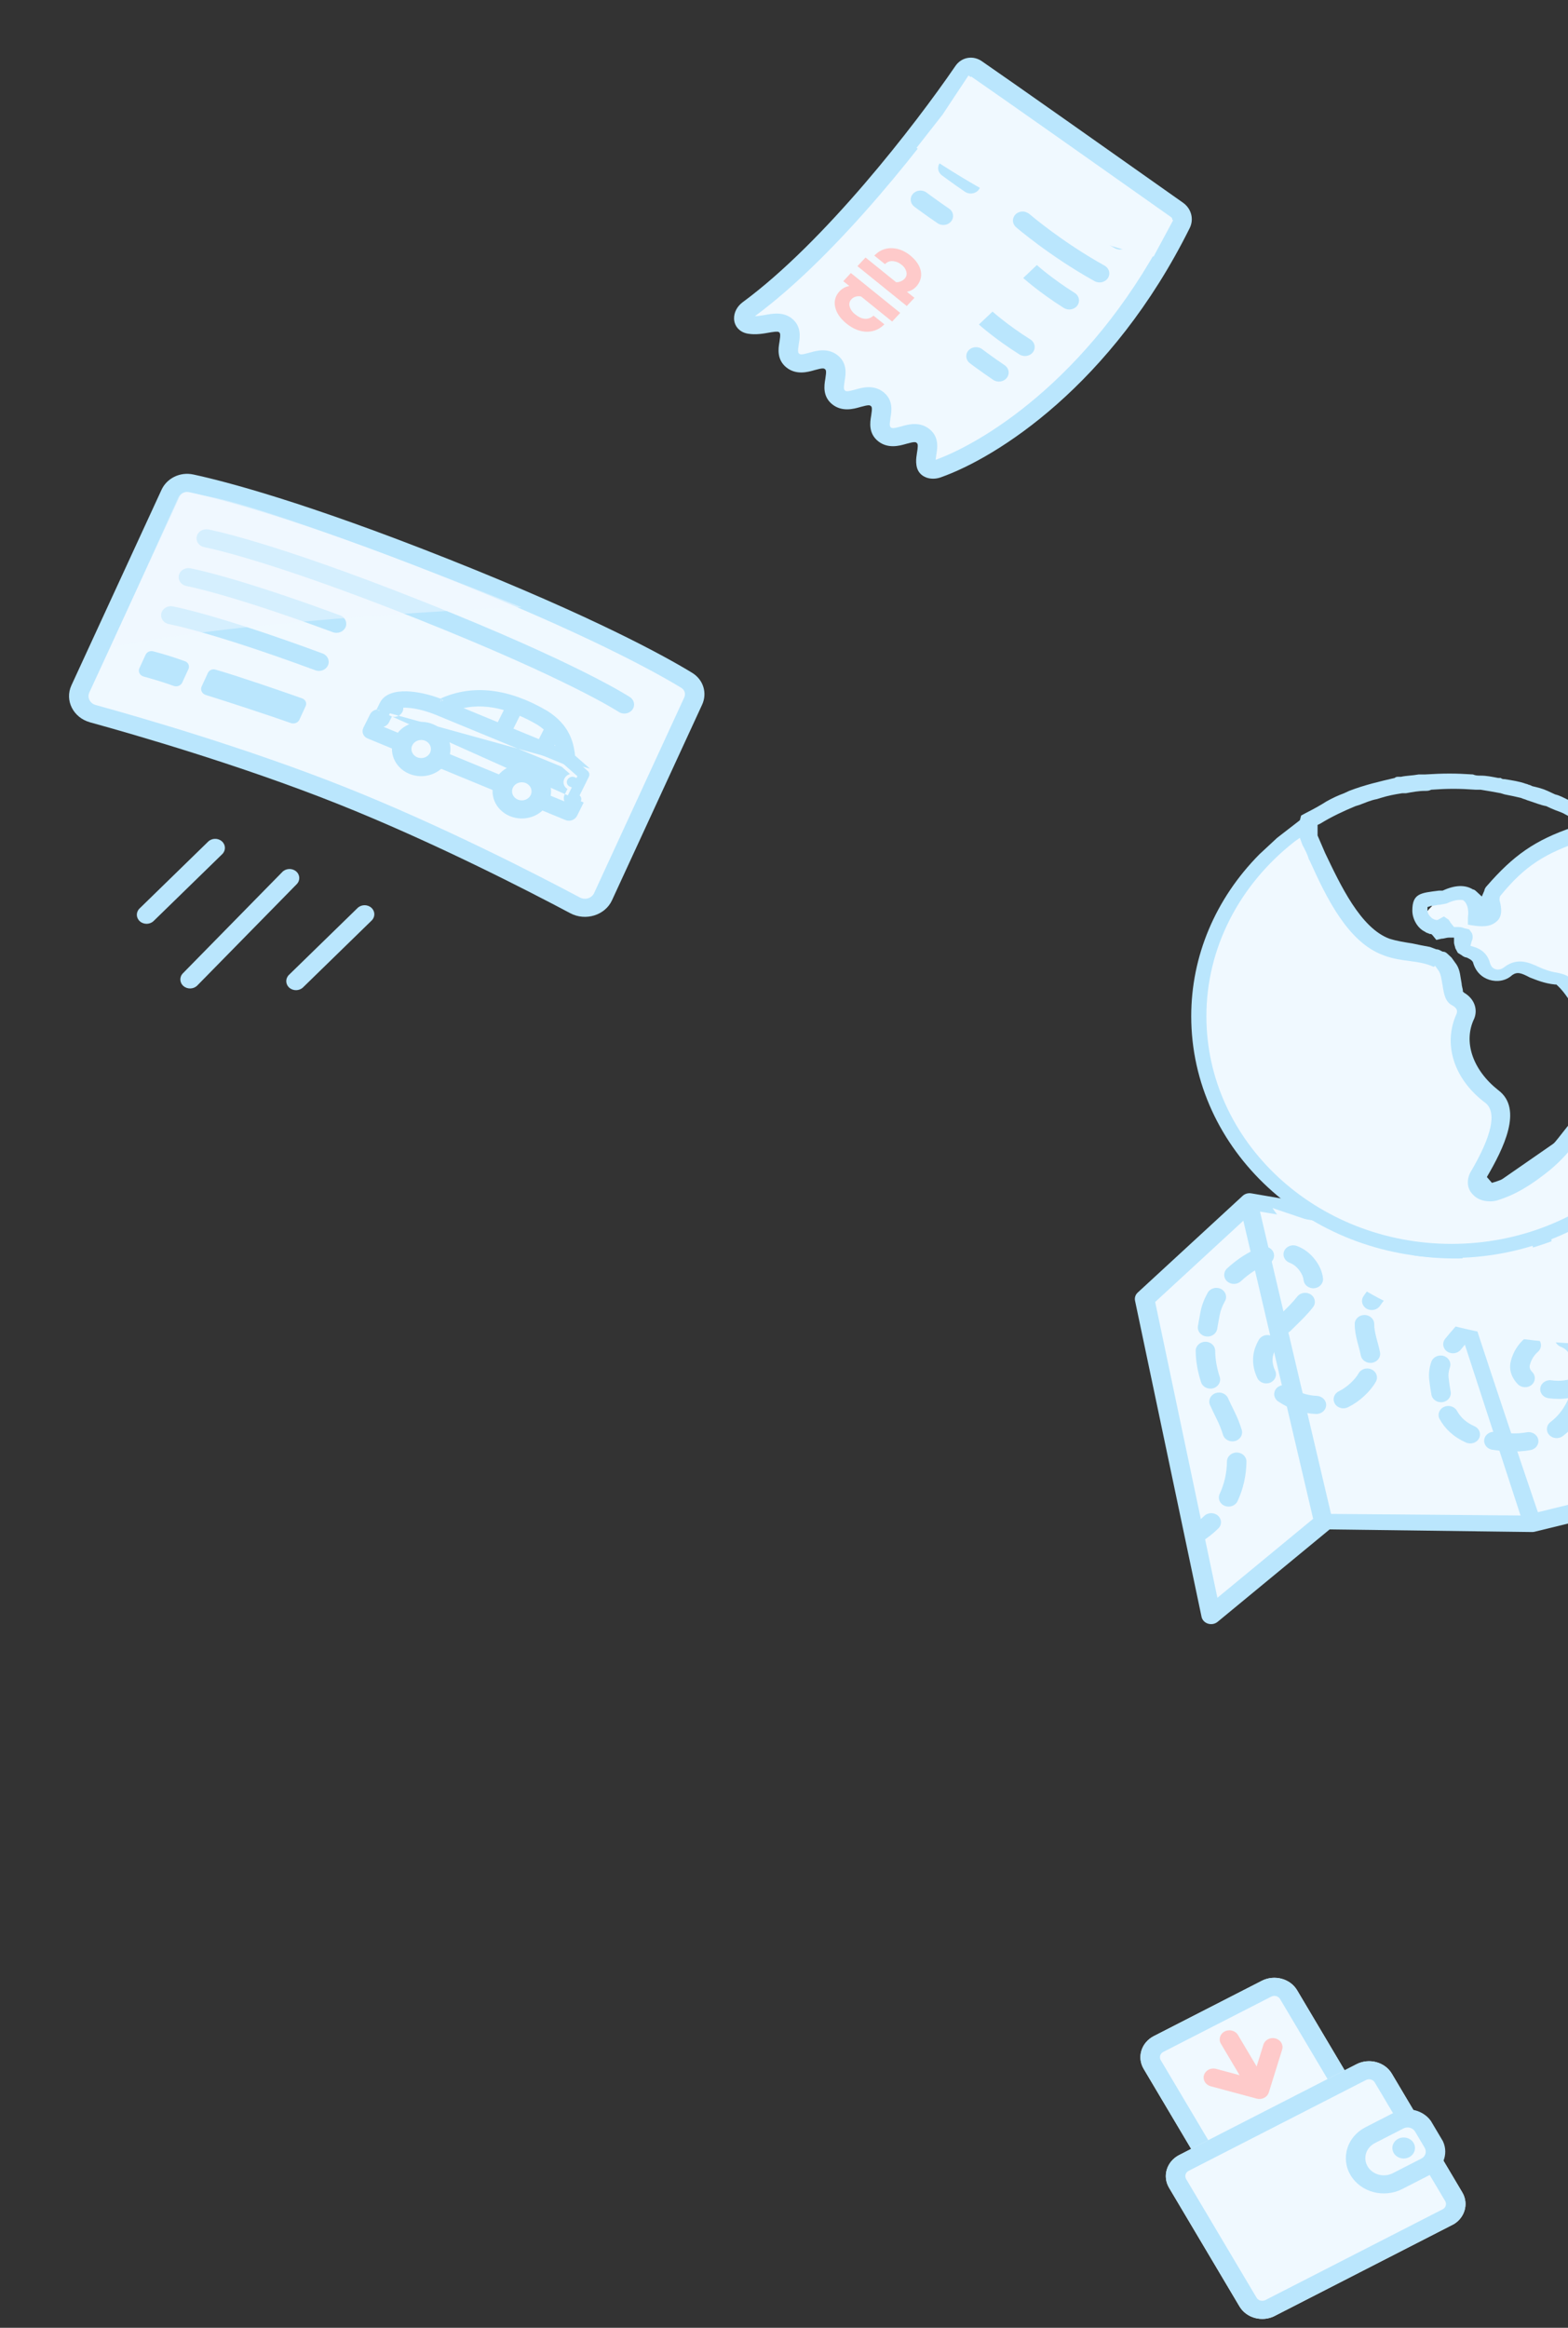 <svg width="318" height="472" viewBox="0 0 318 472" fill="none" xmlns="http://www.w3.org/2000/svg">
<rect x="0" y="0" width="318" height="472" fill="#333333" stroke="none"/>
<g clip-path="url(#clip0_21_6189)">
<path d="M159.306 65.98C157.548 64.567 154.874 66.326 152.056 65.858C150.433 65.589 150.53 63.677 151.831 62.719C168.74 50.27 187.146 26.448 195.431 14.353C196.034 13.472 197.03 13.27 197.924 13.885C203.835 17.945 225.794 33.436 238.714 42.569C239.677 43.249 239.998 44.466 239.487 45.496C223.885 76.897 200.98 91.268 190.062 95.09C189.205 95.39 188.153 95.224 187.899 94.412C187.305 92.506 189.109 89.938 187.201 88.404C184.872 86.532 181.703 89.926 179.383 88.062C177.054 86.189 180.223 82.794 177.903 80.93C175.573 79.057 172.404 82.452 170.085 80.587C167.755 78.714 170.924 75.32 168.604 73.455C166.275 71.582 163.106 74.977 160.786 73.112C158.457 71.24 161.626 67.845 159.306 65.98Z" fill="#F0F9FF"/>
<path fill-rule="evenodd" clip-rule="evenodd" d="M239.92 41.101C241.613 42.298 242.179 44.436 241.278 46.248C225.469 78.065 202.18 92.8 190.739 96.805C189.979 97.071 189.066 97.161 188.198 96.933C187.275 96.691 186.35 96.055 186.001 94.939C185.75 94.134 185.776 93.345 185.841 92.725C185.874 92.408 185.923 92.098 185.966 91.826C185.972 91.785 185.979 91.745 185.985 91.706C186.023 91.472 186.055 91.269 186.081 91.068C186.208 90.085 186.057 89.923 185.9 89.796C185.671 89.613 185.442 89.54 183.835 89.986C183.776 90.003 183.714 90.02 183.649 90.039C182.444 90.381 180.072 91.053 178.081 89.454C176.085 87.849 176.464 85.572 176.657 84.412C176.667 84.352 176.676 84.294 176.685 84.239C176.933 82.693 176.822 82.499 176.601 82.321C176.373 82.138 176.143 82.065 174.536 82.511C174.478 82.528 174.416 82.545 174.35 82.564C173.145 82.906 170.773 83.579 168.782 81.979C166.786 80.374 167.165 78.097 167.358 76.937C167.368 76.876 167.378 76.819 167.386 76.764C167.634 75.218 167.524 75.025 167.302 74.846C167.074 74.663 166.844 74.59 165.237 75.037C165.179 75.053 165.117 75.07 165.052 75.089C163.846 75.431 161.474 76.104 159.484 74.504C157.487 72.899 157.866 70.622 158.059 69.463C158.069 69.402 158.079 69.344 158.088 69.289C158.336 67.743 158.225 67.549 158.003 67.371C157.894 67.283 157.69 67.157 156.402 67.369C156.262 67.392 156.107 67.42 155.941 67.45C154.871 67.643 153.286 67.928 151.687 67.663C150.86 67.526 150.123 67.148 149.601 66.539C149.093 65.946 148.887 65.249 148.871 64.607C148.839 63.361 149.501 62.101 150.613 61.283C167.242 49.04 185.499 25.447 193.767 13.375C194.3 12.597 195.124 11.962 196.187 11.758C197.261 11.552 198.291 11.841 199.108 12.401C205.033 16.471 227.007 31.973 239.92 41.101ZM237.696 44.738C237.819 44.491 237.742 44.196 237.509 44.031C224.739 35.005 203.17 19.788 196.962 15.514C188.606 27.68 170.189 51.504 153.106 64.106C153.704 64.107 154.333 63.999 155.127 63.862C155.324 63.828 155.532 63.792 155.751 63.756C156.944 63.559 158.956 63.26 160.604 64.585C162.595 66.185 162.215 68.46 162.022 69.616C162.012 69.678 162.002 69.738 161.993 69.793C161.746 71.334 161.856 71.534 162.085 71.717C162.306 71.895 162.528 71.97 164.142 71.521C164.199 71.505 164.26 71.488 164.323 71.47C165.532 71.128 167.907 70.455 169.903 72.06C171.894 73.66 171.514 75.935 171.321 77.091C171.311 77.153 171.301 77.213 171.292 77.268C171.045 78.808 171.155 79.009 171.384 79.192C171.605 79.37 171.827 79.445 173.441 78.996C173.498 78.98 173.558 78.963 173.622 78.945C174.831 78.603 177.206 77.93 179.202 79.535C181.192 81.135 180.813 83.41 180.62 84.566C180.61 84.628 180.6 84.688 180.591 84.743C180.344 86.283 180.454 86.484 180.682 86.667C180.904 86.845 181.126 86.919 182.74 86.471C182.797 86.455 182.857 86.438 182.921 86.42C184.13 86.078 186.504 85.405 188.501 87.01C190.251 88.417 190.152 90.305 190.002 91.467C189.969 91.726 189.927 91.987 189.89 92.218C189.884 92.255 189.878 92.292 189.872 92.328C189.829 92.597 189.794 92.827 189.772 93.043C189.764 93.113 189.759 93.178 189.755 93.239C200.309 89.4 222.482 75.359 237.696 44.738Z" fill="#BAE6FD"/>
<path d="M185.449 60.386L183.921 59.163C184.148 59.117 184.371 59.051 184.585 58.966C185.024 58.791 185.417 58.527 185.733 58.193C186.601 57.33 186.978 56.139 186.749 54.986C186.531 53.851 185.797 52.779 184.58 51.782C183.454 50.88 182.251 50.387 180.991 50.33C179.752 50.254 178.532 50.685 177.651 51.51L177.308 51.823L179.471 53.554L179.76 53.324C180.145 53.018 180.652 52.881 181.149 52.95C181.773 53.019 182.356 53.27 182.815 53.667C183.338 54.044 183.698 54.581 183.832 55.185C183.944 55.664 183.8 56.165 183.445 56.532C183.014 56.985 182.391 57.239 181.744 57.227L175.536 52.213L173.893 53.967L183.899 62.05L185.449 60.386Z" fill="#FECACA"/>
<path d="M176.889 64.203C176.446 64.542 175.875 64.698 175.309 64.635C174.722 64.571 174.106 64.278 173.474 63.769C172.893 63.348 172.479 62.759 172.297 62.093C172.158 61.595 172.3 61.062 172.674 60.676C172.833 60.501 173.029 60.358 173.249 60.256C173.468 60.153 173.706 60.091 173.949 60.073C174.18 60.055 174.412 60.07 174.636 60.118L180.933 65.205L182.567 63.444L172.561 55.361L171.026 57.014L172.257 57.999C172.031 58.032 171.809 58.088 171.596 58.166C171.083 58.359 170.627 58.666 170.269 59.06C169.413 59.948 169.084 61.17 169.394 62.318C169.664 63.486 170.416 64.585 171.645 65.588L171.724 65.652C172.942 66.627 174.213 67.171 175.512 67.25C176.8 67.345 178.076 66.916 179.01 66.074L179.363 65.769L177.17 64.014L176.889 64.203Z" fill="#FECACA"/>
<path fill-rule="evenodd" clip-rule="evenodd" d="M199.912 64.488C198.529 65.799 198.529 65.799 198.529 65.799L198.534 65.804L198.543 65.812L198.576 65.841C198.603 65.866 198.642 65.9 198.693 65.945C198.794 66.034 198.941 66.162 199.131 66.324C199.512 66.648 200.067 67.108 200.777 67.666C202.195 68.78 204.24 70.288 206.758 71.876C207.661 72.445 208.89 72.227 209.503 71.388C210.116 70.549 209.881 69.408 208.978 68.839C206.597 67.338 204.663 65.911 203.329 64.863C202.662 64.339 202.146 63.911 201.801 63.617C201.628 63.47 201.498 63.357 201.413 63.282C201.37 63.244 201.339 63.216 201.319 63.199L201.298 63.18L201.294 63.176" fill="#BAE6FD"/>
<path fill-rule="evenodd" clip-rule="evenodd" d="M208.898 55.053C207.515 56.364 207.515 56.365 207.516 56.365L207.52 56.369L207.53 56.377L207.562 56.407C207.589 56.431 207.628 56.466 207.679 56.51C207.78 56.599 207.927 56.727 208.117 56.889C208.498 57.213 209.053 57.673 209.763 58.231C211.182 59.345 213.227 60.854 215.745 62.441C216.648 63.011 217.877 62.792 218.49 61.954C219.103 61.115 218.868 59.974 217.965 59.404C215.583 57.903 213.65 56.477 212.315 55.428C211.648 54.905 211.133 54.477 210.787 54.183C210.614 54.036 210.484 53.922 210.399 53.847C210.356 53.81 210.325 53.782 210.305 53.764L210.284 53.745L210.28 53.742" fill="#BAE6FD"/>
<path fill-rule="evenodd" clip-rule="evenodd" d="M199.185 70.801C199.185 70.801 199.185 70.801 199.185 70.801L199.209 70.819L199.283 70.874C199.348 70.923 199.444 70.995 199.568 71.086C199.815 71.269 200.17 71.53 200.597 71.841C201.454 72.463 202.596 73.276 203.75 74.054C204.633 74.65 204.829 75.797 204.188 76.617C203.547 77.438 202.311 77.62 201.428 77.024C200.223 76.212 199.041 75.369 198.164 74.733C197.724 74.414 197.359 74.145 197.103 73.956C196.975 73.861 196.875 73.786 196.806 73.734L196.726 73.675L196.698 73.654C196.698 73.654 196.697 73.653 197.941 72.227L196.698 73.654C195.85 73.016 195.718 71.859 196.405 71.072C197.092 70.284 198.337 70.163 199.185 70.801Z" fill="#BAE6FD"/>
<path fill-rule="evenodd" clip-rule="evenodd" d="M187.913 39.047C187.913 39.047 187.913 39.047 187.913 39.047L187.937 39.065L188.011 39.12C188.076 39.169 188.173 39.241 188.297 39.332C188.544 39.515 188.898 39.776 189.326 40.087C190.183 40.709 191.325 41.522 192.478 42.3C193.362 42.895 193.558 44.043 192.916 44.863C192.275 45.684 191.039 45.866 190.156 45.27C188.951 44.458 187.769 43.615 186.892 42.979C186.453 42.66 186.088 42.391 185.832 42.202C185.704 42.107 185.603 42.032 185.534 41.98L185.455 41.921L185.427 41.9C185.426 41.9 185.426 41.899 186.67 40.473L185.427 41.9C184.578 41.262 184.447 40.105 185.134 39.318C185.821 38.53 187.065 38.409 187.913 39.047Z" fill="#BAE6FD"/>
<path fill-rule="evenodd" clip-rule="evenodd" d="M193.476 32.671C193.476 32.671 193.476 32.671 193.476 32.671L193.5 32.689L193.574 32.744C193.639 32.793 193.735 32.865 193.859 32.956C194.106 33.139 194.461 33.4 194.888 33.711C195.745 34.333 196.887 35.146 198.041 35.924C198.924 36.52 199.12 37.667 198.479 38.487C197.838 39.308 196.602 39.49 195.719 38.894C194.514 38.082 193.332 37.239 192.455 36.603C192.015 36.284 191.65 36.015 191.394 35.826C191.266 35.731 191.166 35.656 191.097 35.604L191.017 35.545L190.989 35.524C190.989 35.524 190.988 35.523 192.232 34.097L190.989 35.524C190.141 34.886 190.009 33.73 190.696 32.942C191.383 32.154 192.628 32.033 193.476 32.671Z" fill="#BAE6FD"/>
<path fill-rule="evenodd" clip-rule="evenodd" d="M197.751 26.027C197.751 26.027 197.751 26.027 197.751 26.027L197.775 26.045L197.849 26.1C197.914 26.149 198.011 26.221 198.134 26.313C198.382 26.496 198.736 26.757 199.164 27.067C200.021 27.689 201.163 28.503 202.316 29.28C203.199 29.876 203.396 31.024 202.754 31.844C202.113 32.664 200.877 32.846 199.994 32.251C198.789 31.438 197.607 30.596 196.73 29.959C196.291 29.64 195.926 29.372 195.67 29.182C195.542 29.087 195.441 29.012 195.372 28.961L195.293 28.901L195.264 28.88C195.264 28.88 195.264 28.88 196.508 27.453L195.264 28.88C194.416 28.242 194.285 27.086 194.972 26.298C195.659 25.511 196.903 25.389 197.751 26.027Z" fill="#BAE6FD"/>
<path fill-rule="evenodd" clip-rule="evenodd" d="M210.082 36.8C210.825 36.058 212.075 36.016 212.875 36.706C212.875 36.706 212.874 36.706 212.875 36.706L211.529 38.05C212.875 36.706 212.875 36.706 212.875 36.706L212.877 36.708L212.889 36.718L212.941 36.762C212.988 36.802 213.06 36.863 213.155 36.943C213.347 37.103 213.633 37.34 214.005 37.641C214.751 38.242 215.84 39.099 217.206 40.11C219.942 42.133 223.767 44.76 228.139 47.188C229.076 47.708 229.381 48.835 228.821 49.705C228.261 50.575 227.048 50.858 226.111 50.338C221.544 47.802 217.571 45.072 214.743 42.981C213.328 41.933 212.195 41.042 211.412 40.411C211.021 40.095 210.717 39.844 210.51 39.67C210.406 39.584 210.326 39.516 210.271 39.469L210.208 39.415L210.191 39.401L210.184 39.395C210.184 39.395 210.183 39.394 211.529 38.05L210.183 39.394C209.384 38.704 209.339 37.542 210.082 36.8Z" fill="#BAE6FD"/>
<path fill-rule="evenodd" clip-rule="evenodd" d="M205.957 43.472C206.7 42.73 207.95 42.688 208.75 43.378C208.75 43.378 208.749 43.378 208.75 43.378L207.404 44.722C208.75 43.378 208.75 43.378 208.75 43.378L208.752 43.38L208.764 43.39L208.816 43.434C208.863 43.474 208.935 43.535 209.03 43.615C209.222 43.775 209.508 44.012 209.88 44.313C210.626 44.914 211.715 45.771 213.081 46.782C215.817 48.805 219.642 51.432 224.014 53.86C224.951 54.38 225.256 55.507 224.696 56.377C224.136 57.247 222.923 57.53 221.986 57.01C217.419 54.474 213.446 51.744 210.618 49.653C209.203 48.605 208.07 47.714 207.287 47.083C206.896 46.767 206.592 46.516 206.385 46.342C206.281 46.255 206.201 46.188 206.146 46.141L206.083 46.087L206.066 46.072L206.059 46.067C206.059 46.067 206.058 46.066 207.404 44.722L206.058 46.066C205.259 45.376 205.214 44.214 205.957 43.472Z" fill="#BAE6FD"/>
<path d="M185.875 29.986C212.225 48.339 233.304 52.009 233.963 52.009L237.915 44.668L196.415 15.304L191.145 23.257L185.875 29.986Z" fill="#F0F9FF"/>
</g>
<g clip-path="url(#clip1_21_6189)">
<path d="M34.575 100.035C35.283 98.5 37.013 97.622 38.765 97.999C44.92 99.326 60.962 103.446 90.333 115.119C119.704 126.793 133.989 134.726 139.272 137.946C140.776 138.863 141.286 140.63 140.578 142.166L122.303 181.823C121.362 183.864 118.711 184.682 116.638 183.579C108.503 179.25 88.807 169.078 69.08 161.238C49.354 153.397 27.832 147.187 18.844 144.711C16.552 144.079 15.36 141.733 16.3 139.692L34.575 100.035Z" fill="#F0F9FF"/>
<path fill-rule="evenodd" clip-rule="evenodd" d="M89.554 116.807C60.264 105.165 44.334 101.084 38.316 99.787C37.557 99.624 36.746 99.986 36.391 100.758L18.115 140.415C17.642 141.442 18.241 142.631 19.404 142.951C28.414 145.434 50.023 151.668 69.856 159.55C89.689 167.433 109.464 177.647 117.618 181.987C118.671 182.547 120.011 182.128 120.484 181.101L138.76 141.444C139.115 140.672 138.837 139.878 138.186 139.481C133.021 136.333 118.844 128.448 89.554 116.807ZM39.209 96.212C45.503 97.568 61.657 101.726 91.109 113.432C120.561 125.138 134.954 133.12 140.354 136.412C142.71 137.848 143.453 140.589 142.393 142.888L124.118 182.545C122.71 185.6 118.748 186.818 115.653 185.171C107.539 180.853 87.921 170.723 68.301 162.925C48.681 155.127 27.246 148.94 18.28 146.47C14.86 145.528 13.074 142.025 14.482 138.97L32.757 99.314C33.816 97.014 36.464 95.621 39.209 96.212Z" fill="#BAE6FD"/>
<path fill-rule="evenodd" clip-rule="evenodd" d="M41.463 110.957L41.481 110.961C41.5 110.964 41.53 110.97 41.573 110.978C41.658 110.995 41.794 111.022 41.98 111.062C42.352 111.141 42.93 111.27 43.725 111.465C45.316 111.853 47.779 112.504 51.222 113.543C58.108 115.62 68.909 119.25 84.489 125.442C100.068 131.634 110.353 136.385 116.725 139.577C119.911 141.173 122.118 142.378 123.52 143.179C124.22 143.579 124.719 143.878 125.038 144.074C125.197 144.171 125.312 144.243 125.384 144.289C125.42 144.312 125.446 144.329 125.461 144.338L125.476 144.348C125.476 144.348 125.476 144.349 125.476 144.348C125.476 144.349 125.477 144.349 125.478 144.349C125.478 144.349 125.478 144.349 125.478 144.349C126.367 144.936 127.6 144.743 128.232 143.917C128.865 143.091 128.657 141.946 127.768 141.358L126.781 142.646C127.768 141.358 127.768 141.358 127.768 141.358L127.762 141.354L127.753 141.348L127.723 141.329C127.699 141.313 127.664 141.29 127.618 141.261C127.527 141.203 127.394 141.12 127.216 141.01C126.86 140.792 126.326 140.472 125.59 140.053C124.12 139.213 121.848 137.973 118.602 136.346C112.109 133.094 101.716 128.296 86.044 122.067C70.372 115.838 59.459 112.168 52.443 110.052C48.935 108.993 46.4 108.323 44.731 107.915C43.896 107.711 43.278 107.573 42.862 107.484C42.655 107.44 42.498 107.408 42.389 107.387C42.336 107.376 42.294 107.369 42.264 107.363L42.228 107.356L42.217 107.354L42.212 107.353C42.211 107.353 42.211 107.353 41.837 109.155L42.212 107.353C41.14 107.162 40.103 107.813 39.896 108.808C39.69 109.803 40.392 110.765 41.463 110.957Z" fill="#BAE6FD"/>
<path fill-rule="evenodd" clip-rule="evenodd" d="M70.082 127.162C69.678 128.104 68.529 128.564 67.515 128.189C56.859 124.25 49.401 121.904 44.624 120.546C42.236 119.866 40.519 119.434 39.409 119.174C38.854 119.044 38.45 118.956 38.191 118.902C38.061 118.875 37.967 118.857 37.908 118.845L37.846 118.834L37.835 118.832C36.764 118.64 36.062 117.677 36.268 116.682C36.475 115.687 37.511 115.036 38.583 115.227L38.209 117.029C38.583 115.227 38.582 115.227 38.583 115.227L38.588 115.228L38.596 115.23L38.623 115.235C38.645 115.239 38.675 115.244 38.714 115.252C38.792 115.267 38.905 115.289 39.053 115.32C39.349 115.382 39.788 115.477 40.377 115.615C41.555 115.891 43.335 116.34 45.782 117.036C50.674 118.427 58.234 120.808 68.976 124.778C69.99 125.153 70.485 126.221 70.082 127.162Z" fill="#BAE6FD"/>
<path fill-rule="evenodd" clip-rule="evenodd" d="M66.523 134.886C66.12 135.828 64.97 136.287 63.956 135.912C53.3 131.974 45.842 129.628 41.066 128.269C38.678 127.59 36.961 127.158 35.85 126.897C35.295 126.767 34.892 126.68 34.632 126.626C34.502 126.599 34.408 126.58 34.35 126.569L34.287 126.557L34.276 126.555C33.205 126.363 32.503 125.401 32.71 124.406C32.916 123.411 33.952 122.759 35.024 122.951L34.65 124.753C35.024 122.951 35.023 122.951 35.024 122.951L35.029 122.952L35.038 122.953L35.064 122.958C35.086 122.962 35.117 122.968 35.156 122.976C35.233 122.991 35.346 123.013 35.494 123.044C35.791 123.105 36.229 123.2 36.819 123.339C37.997 123.615 39.777 124.064 42.223 124.759C47.115 126.151 54.676 128.532 65.418 132.502C66.432 132.877 66.927 133.944 66.523 134.886Z" fill="#BAE6FD"/>
<path fill-rule="evenodd" clip-rule="evenodd" d="M110.591 144.652C102.879 140.14 95.709 139.324 89.31 142.331C87.006 141.435 84.501 140.847 82.389 140.796C81.312 140.77 80.318 140.884 79.499 141.181C78.675 141.481 78.014 141.975 77.65 142.708L76.772 144.475C76.31 144.432 75.838 144.675 75.625 145.103L74.293 147.784C74.031 148.313 74.261 148.924 74.807 149.15L114.985 165.718C115.532 165.944 116.188 165.697 116.451 165.169L117.783 162.488C117.996 162.06 117.885 161.577 117.545 161.289L119.421 157.511C119.626 157.099 119.536 156.62 119.196 156.323L116.001 153.528C115.859 152.036 115.559 150.499 114.788 149.006C113.996 147.471 112.713 145.999 110.624 144.672L110.599 144.656L110.591 144.652ZM77.091 144.554C76.987 144.511 76.88 144.485 76.772 144.475L77.091 144.554ZM89.264 142.313C89.225 142.298 89.184 142.282 89.261 142.312C89.24 142.304 89.249 142.307 89.264 142.313ZM103.245 148.072L105.112 144.314C106.492 144.879 107.907 145.578 109.361 146.429C110.032 146.856 110.598 147.297 111.082 147.75L109.587 150.688L103.245 148.072ZM101.265 147.256L92.053 143.457C95.491 142.299 99.143 142.331 103.091 143.581L101.265 147.256ZM111.568 151.504L112.56 149.553C113.078 150.42 113.4 151.344 113.6 152.342L111.568 151.504ZM81.015 144.096C81.214 143.696 81.13 143.249 80.842 142.957C81.484 142.846 82.349 142.828 83.403 142.95C84.913 143.126 86.771 143.586 88.834 144.437L114.304 154.94L117.098 157.385L116.918 157.748L116.523 157.585C115.976 157.359 115.32 157.605 115.057 158.134C114.794 158.663 115.025 159.275 115.571 159.5L115.967 159.663L115.11 161.386C114.898 161.815 115.008 162.298 115.349 162.586L114.947 163.395L76.749 147.643L77.151 146.833C77.613 146.877 78.085 146.634 78.298 146.205L79.154 144.482L79.549 144.645C80.096 144.871 80.752 144.625 81.015 144.096Z" fill="#BAE6FD"/>
<path fill-rule="evenodd" clip-rule="evenodd" d="M110.223 145.189C102.631 140.75 95.707 140.015 89.585 142.892L89.312 143.02L89.04 142.914C86.785 142.038 84.359 141.474 82.349 141.426C81.323 141.401 80.425 141.511 79.719 141.768C79.018 142.023 78.521 142.415 78.252 142.957L77.374 144.723L77.126 144.62L76.906 145.161L76.647 145.097C76.475 145.096 76.307 145.192 76.228 145.35L74.897 148.029C74.791 148.241 74.884 148.486 75.102 148.576L115.267 165.134C115.484 165.224 115.746 165.126 115.851 164.915L117.183 162.236C117.268 162.066 117.225 161.871 117.088 161.756L116.735 161.458L118.821 157.262C118.903 157.097 118.867 156.905 118.731 156.787L115.362 153.839L115.34 153.61C115.201 152.157 114.913 150.701 114.189 149.3C113.448 147.866 112.242 146.472 110.238 145.199C110.238 145.199 110.237 145.198 110.237 145.198L110.223 145.189C110.223 145.189 110.222 145.189 110.223 145.189ZM76.361 143.881L77.063 142.468C77.522 141.543 78.347 140.949 79.294 140.605C80.225 140.266 81.315 140.15 82.442 140.177C84.569 140.229 87.038 140.796 89.316 141.652C95.916 138.669 103.233 139.604 110.953 144.119L110.97 144.129L111.006 144.151C113.178 145.531 114.536 147.078 115.379 148.711C116.156 150.215 116.475 151.751 116.63 153.211L119.649 155.852M118.372 162.726L117.041 165.404C116.621 166.249 115.57 166.644 114.695 166.283L74.53 149.724C73.655 149.364 73.287 148.385 73.707 147.54L75.039 144.861C75.3 144.335 75.806 143.984 76.361 143.881M88.994 142.896L89.004 142.9C89.005 142.9 89.02 142.906 89.039 142.911C89.04 142.911 89.041 142.911 89.041 142.911C89.047 142.913 89.058 142.916 89.07 142.919C89.079 142.921 89.115 142.929 89.16 142.933C89.188 142.935 89.264 142.935 89.312 142.93C89.361 142.92 89.454 142.88 89.551 142.822C89.646 142.766 89.745 142.695 89.811 142.62C89.899 142.409 89.872 142.07 89.817 141.965C89.784 141.919 89.723 141.855 89.7 141.834C89.661 141.801 89.626 141.781 89.619 141.777C89.606 141.769 89.595 141.764 89.59 141.761C89.588 141.76 89.587 141.76 89.586 141.759L89.584 141.764C89.576 141.758 89.569 141.754 89.565 141.752C89.558 141.749 89.548 141.744 89.542 141.741L89.286 142.279L88.994 142.895C88.994 142.895 88.994 142.895 88.994 142.895L88.994 142.896ZM88.994 142.895C89.002 142.897 89.014 142.9 89.026 142.903C89.03 142.904 89.036 142.905 89.043 142.907C89.079 142.913 89.152 142.922 89.21 142.924C89.323 142.877 89.418 142.8 89.495 142.707C89.731 142.42 89.79 141.981 89.667 141.82C89.641 141.801 89.607 141.778 89.584 141.764L89.314 142.335L89.286 142.279L88.994 142.895ZM105.395 143.742C106.805 144.319 108.246 145.031 109.723 145.895L109.733 145.901L109.744 145.908C110.445 146.354 111.04 146.817 111.553 147.297L111.876 147.599L109.888 151.504L102.364 148.402L104.801 143.5L105.395 143.742ZM105.417 145.142L104.124 147.744L109.282 149.87L110.278 147.912C109.9 147.59 109.473 147.272 108.983 146.96C107.765 146.248 106.577 145.645 105.417 145.142ZM103.996 143.203L101.574 148.077L90.26 143.412L91.86 142.873C95.46 141.661 99.263 141.706 103.325 142.991L103.996 143.203ZM94.001 143.57L100.956 146.438L102.18 143.975C99.279 143.155 96.569 143.031 94.001 143.57ZM112.522 148.206L113.134 149.227C113.693 150.161 114.034 151.149 114.244 152.197L114.486 153.399L110.679 151.829L112.522 148.206ZM112.53 151.017L112.45 151.175L112.613 151.243C112.587 151.167 112.559 151.092 112.53 151.017ZM83.518 142.334C85.097 142.518 87.014 142.996 89.124 143.866L114.682 154.402L117.894 157.212L117.222 158.562L116.232 158.154C116.015 158.064 115.752 158.162 115.647 158.374C115.542 158.585 115.635 158.83 115.853 158.92L116.842 159.328L115.701 161.624C115.616 161.794 115.659 161.988 115.796 162.104L116.149 162.401L115.252 164.206L75.877 147.973L76.774 146.169L77.253 146.214C77.438 146.231 77.626 146.133 77.71 145.963L78.852 143.666L79.842 144.074C80.06 144.164 80.322 144.066 80.427 143.855C80.506 143.696 80.474 143.516 80.358 143.398L79.526 142.559L80.759 142.347C81.485 142.221 82.42 142.207 83.518 142.334ZM88.552 145.014C86.538 144.184 84.74 143.741 83.3 143.574C82.724 143.507 82.218 143.485 81.785 143.497C81.807 143.776 81.754 144.067 81.616 144.344C81.229 145.124 80.304 145.52 79.476 145.293L78.9 146.452C78.672 146.909 78.261 147.234 77.794 147.379L114.476 162.502C114.288 162.087 114.284 161.592 114.511 161.135L115.088 159.975C114.354 159.558 114.07 158.665 114.458 157.884C114.691 157.415 115.119 157.085 115.603 156.946L113.917 155.471L88.552 145.014Z" fill="#BAE6FD"/>
<path d="M89.021 153.385C88.121 155.232 85.779 156.051 83.79 155.215C81.802 154.379 80.919 152.205 81.82 150.358C82.72 148.511 85.061 147.691 87.05 148.527C89.039 149.363 89.921 151.538 89.021 153.385Z" fill="#F0F9FF"/>
<path fill-rule="evenodd" clip-rule="evenodd" d="M86.234 150.205C85.24 149.787 84.069 150.197 83.619 151.12C83.169 152.044 83.61 153.131 84.605 153.549C85.599 153.967 86.77 153.557 87.22 152.634C87.67 151.71 87.229 150.623 86.234 150.205ZM80.018 149.607C81.368 146.837 84.881 145.607 87.864 146.861C90.847 148.115 92.171 151.377 90.821 154.147C89.471 156.918 85.958 158.147 82.975 156.893C79.992 155.639 78.668 152.377 80.018 149.607Z" fill="#BAE6FD"/>
<path d="M109.425 161.969C108.525 163.816 106.183 164.635 104.195 163.799C102.206 162.963 101.324 160.788 102.224 158.942C103.124 157.095 105.466 156.275 107.454 157.111C109.443 157.947 110.325 160.122 109.425 161.969Z" fill="#F0F9FF"/>
<path fill-rule="evenodd" clip-rule="evenodd" d="M106.639 158.784C105.644 158.366 104.473 158.776 104.023 159.699C103.573 160.623 104.015 161.71 105.009 162.128C106.003 162.546 107.174 162.136 107.624 161.213C108.074 160.29 107.633 159.202 106.639 158.784ZM100.423 158.186C101.773 155.416 105.285 154.186 108.268 155.44C111.251 156.694 112.575 159.956 111.225 162.727C109.875 165.497 106.362 166.726 103.379 165.472C100.396 164.218 99.072 160.956 100.423 158.186Z" fill="#BAE6FD"/>
<path d="M28.265 135.497L29.529 132.755C29.783 132.202 30.434 131.902 31.058 132.062C33.532 132.7 35.943 133.506 37.518 134.079C38.195 134.325 38.505 135.043 38.219 135.664L36.952 138.414C36.666 139.035 35.892 139.323 35.214 139.077C33.131 138.324 30.791 137.633 29.128 137.178C28.359 136.968 27.949 136.182 28.265 135.497Z" fill="#BAE6FD"/>
<path d="M40.892 139.198L42.16 136.448C42.414 135.895 43.056 135.596 43.675 135.77C47.804 136.93 57.699 140.33 61.283 141.611C61.962 141.854 62.271 142.562 61.985 143.183L60.714 145.941C60.428 146.562 59.655 146.855 58.977 146.611C55.057 145.203 45.523 142.085 41.737 140.92C40.975 140.686 40.577 139.883 40.892 139.198Z" fill="#BAE6FD"/>
<path opacity="0.5" d="M22.429 131.235C50.777 125.294 105.781 123.124 105.781 123.124C105.781 123.124 56.024 103.094 42.191 100.647C37.85 99.879 37.369 99.255 36.262 100.647L22.429 131.235Z" fill="#F0F9FF"/>
<path fill-rule="evenodd" clip-rule="evenodd" d="M45.003 170.595C45.793 171.295 45.824 172.456 45.071 173.19L31.159 186.746C30.406 187.48 29.155 187.508 28.365 186.809C27.575 186.109 27.545 184.948 28.298 184.214L42.209 170.658C42.962 169.924 44.213 169.896 45.003 170.595Z" fill="#BAE6FD"/>
<path fill-rule="evenodd" clip-rule="evenodd" d="M60.051 176.683C60.857 177.366 60.915 178.527 60.18 179.276L40.011 199.828C39.276 200.577 38.026 200.631 37.22 199.948C36.413 199.265 36.355 198.104 37.09 197.355L57.259 176.803C57.994 176.054 59.244 176.001 60.051 176.683Z" fill="#BAE6FD"/>
<path fill-rule="evenodd" clip-rule="evenodd" d="M75.306 184.054C76.096 184.754 76.126 185.915 75.373 186.649L61.462 200.205C60.709 200.939 59.458 200.967 58.668 200.268C57.878 199.568 57.848 198.407 58.601 197.673L72.512 184.117C73.265 183.383 74.516 183.355 75.306 184.054Z" fill="#BAE6FD"/>
</g>
<g clip-path="url(#clip2_21_6189)">
<path d="M231.941 419.495C230.536 417.128 231.463 414.151 234.011 412.846L255.905 401.636C258.454 400.331 261.66 401.192 263.065 403.559L274.029 422.026C275.434 424.393 274.507 427.37 271.958 428.675L250.064 439.885C247.516 441.19 244.31 440.33 242.905 437.963L231.941 419.495Z" fill="#F0F9FF"/>
<path fill-rule="evenodd" clip-rule="evenodd" d="M257.814 404.85L235.92 416.06C235.283 416.387 235.051 417.131 235.402 417.723L246.366 436.19C246.717 436.782 247.519 436.997 248.156 436.671L270.05 425.461C270.687 425.135 270.919 424.39 270.568 423.799L259.604 405.331C259.252 404.739 258.451 404.524 257.814 404.85ZM234.011 412.846C231.463 414.151 230.536 417.128 231.941 419.495L242.905 437.963C244.31 440.33 247.516 441.19 250.064 439.885L271.958 428.675C274.507 427.37 275.434 424.393 274.029 422.026L263.065 403.559C261.66 401.192 258.454 400.331 255.905 401.636L234.011 412.846Z" fill="#BAE6FD"/>
<path d="M237.091 443.606C235.686 441.239 236.613 438.262 239.162 436.957L275.112 418.55C277.66 417.245 280.866 418.106 282.271 420.473L296.556 444.535C297.962 446.902 297.035 449.879 294.486 451.184L258.536 469.591C255.987 470.896 252.782 470.035 251.377 467.668L237.091 443.606Z" fill="#F0F9FF"/>
<path fill-rule="evenodd" clip-rule="evenodd" d="M277.02 421.764L241.07 440.172C240.433 440.498 240.201 441.242 240.553 441.834L254.838 465.896C255.189 466.488 255.99 466.703 256.628 466.377L292.578 447.97C293.215 447.643 293.446 446.899 293.095 446.307L278.81 422.245C278.459 421.653 277.657 421.438 277.02 421.764ZM239.162 436.957C236.613 438.262 235.686 441.239 237.091 443.606L251.377 467.668C252.782 470.035 255.987 470.896 258.536 469.591L294.486 451.184C297.035 449.879 297.962 446.902 296.556 444.535L282.271 420.473C280.866 418.106 277.66 417.245 275.112 418.55L239.162 436.957Z" fill="#BAE6FD"/>
<path fill-rule="evenodd" clip-rule="evenodd" d="M248.381 411.903C249.337 411.414 250.539 411.736 251.066 412.624L256.048 421.016C256.575 421.903 256.227 423.019 255.271 423.509C254.315 423.998 253.113 423.675 252.586 422.788L247.605 414.396C247.078 413.509 247.425 412.392 248.381 411.903Z" fill="#FECACA"/>
<path fill-rule="evenodd" clip-rule="evenodd" d="M256.378 425.375C255.919 425.61 255.379 425.666 254.875 425.531L245.53 423.021C244.481 422.739 243.877 421.722 244.18 420.748C244.484 419.774 245.579 419.213 246.628 419.495L254.075 421.495L256.228 414.579C256.532 413.605 257.627 413.044 258.676 413.326C259.724 413.607 260.328 414.625 260.025 415.599L257.322 424.278C257.177 424.745 256.837 425.14 256.378 425.375Z" fill="#FECACA"/>
<path d="M275.637 440.174C277.165 442.749 280.652 443.685 283.424 442.266L289.217 439.3C291.008 438.383 291.66 436.29 290.672 434.627L288.713 431.327C287.725 429.664 285.473 429.059 283.681 429.976L277.889 432.942C275.116 434.361 274.108 437.599 275.637 440.174Z" fill="#F0F9FF"/>
<path fill-rule="evenodd" clip-rule="evenodd" d="M273.905 441.052C275.961 444.514 280.649 445.774 284.378 443.865L290.17 440.899C292.917 439.492 293.916 436.284 292.402 433.733L290.443 430.433C288.928 427.882 285.473 426.954 282.726 428.361L276.934 431.326C273.205 433.235 271.85 437.59 273.905 441.052ZM282.469 440.65C280.653 441.581 278.368 440.967 277.366 439.28C276.365 437.593 277.025 435.471 278.842 434.541L284.634 431.575C285.47 431.147 286.521 431.429 286.982 432.206L288.94 435.505C289.401 436.281 289.097 437.257 288.261 437.685L282.469 440.65Z" fill="#BAE6FD"/>
<path d="M286.681 434.513C287.292 435.544 286.889 436.839 285.78 437.407C284.671 437.975 283.276 437.6 282.664 436.57C282.053 435.539 282.456 434.244 283.565 433.676C284.674 433.108 286.069 433.483 286.681 434.513Z" fill="#BAE6FD"/>
</g>
<g clip-path="url(#clip3_21_6189)">
<path d="M317.585 232.423L348.223 299.637L310.728 308.809L268.921 308.267L245.621 327.483L232.132 263.387L253.413 243.777L291.731 250.341L317.585 232.423Z" fill="#F0F9FF"/>
<path fill-rule="evenodd" clip-rule="evenodd" d="M244.988 329.222C244.316 329.011 243.817 328.482 243.681 327.836L230.192 263.739C230.065 263.137 230.27 262.516 230.739 262.084L252.021 242.474C252.48 242.051 253.134 241.863 253.771 241.972L291.24 248.391L316.402 230.952C316.889 230.615 317.515 230.504 318.101 230.652C318.687 230.799 319.167 231.189 319.404 231.708L350.042 298.922C350.266 299.412 350.249 299.969 349.997 300.446C349.744 300.924 349.28 301.277 348.726 301.412L311.23 310.584C311.057 310.626 310.879 310.647 310.7 310.644L269.659 310.113L246.933 328.856C246.402 329.293 245.66 329.433 244.988 329.222ZM246.896 323.977L267.608 306.895C267.977 306.591 268.455 306.426 268.948 306.432L310.485 306.971L345.514 298.402L316.747 235.294L292.912 251.812C292.471 252.117 291.913 252.238 291.371 252.146L254.071 245.756L234.273 263.999L246.896 323.977Z" fill="#BAE6FD"/>
<path fill-rule="evenodd" clip-rule="evenodd" d="M312.63 308.784C312.63 308.784 312.63 308.784 310.747 309.341C308.864 309.897 308.864 309.897 308.864 309.897L308.723 309.487C308.631 309.218 308.495 308.82 308.32 308.306C307.969 307.277 307.459 305.782 306.826 303.916C305.558 300.184 303.794 294.968 301.805 289.032C297.83 277.161 292.955 262.396 289.37 250.849L293.167 249.832C296.741 261.34 301.606 276.075 305.58 287.941C307.566 293.873 309.329 299.084 310.595 302.812C311.228 304.676 311.737 306.17 312.087 307.197C312.263 307.71 312.398 308.107 312.49 308.376L312.63 308.784ZM255.071 242.696L270.172 307.168L266.31 307.949L251.209 243.477L255.071 242.696Z" fill="#BAE6FD"/>
<path d="M290.165 251.443L308.375 307.29L269.94 306.97L255.534 245.671L290.165 251.443Z" fill="#F0F9FF"/>
<path fill-rule="evenodd" clip-rule="evenodd" d="M240.927 312.093C240.322 311.249 240.568 310.109 241.477 309.548C242.465 308.936 243.381 308.215 244.207 307.398C244.954 306.659 246.205 306.622 247 307.316C247.796 308.009 247.836 309.171 247.089 309.91C246.059 310.928 244.913 311.833 243.667 312.603C242.759 313.165 241.532 312.936 240.927 312.093ZM248.384 305.337C247.382 304.935 246.922 303.854 247.356 302.924C248.281 300.939 248.811 298.711 248.835 296.337C248.845 295.324 249.738 294.51 250.83 294.52C251.921 294.529 252.798 295.358 252.787 296.372C252.758 299.234 252.119 301.946 250.983 304.383C250.549 305.313 249.385 305.74 248.384 305.337ZM306.2 290.622C307.453 290.691 308.598 290.615 309.639 290.424C310.71 290.228 311.75 290.875 311.961 291.869C312.172 292.863 311.475 293.829 310.405 294.025C309.017 294.279 307.536 294.373 305.966 294.286C304.782 294.221 303.682 294.113 302.661 293.962C301.583 293.803 300.848 292.862 301.02 291.861C301.191 290.86 302.204 290.178 303.282 290.337C304.159 290.467 305.128 290.563 306.2 290.622ZM299.963 291.643C299.491 292.557 298.311 292.942 297.327 292.504C294.767 291.365 293.082 289.735 291.976 287.766C291.471 286.867 291.846 285.759 292.814 285.29C293.782 284.821 294.975 285.169 295.48 286.068C296.201 287.352 297.266 288.407 299.035 289.194C300.019 289.633 300.435 290.729 299.963 291.643ZM314.166 290.927C313.476 290.142 313.603 288.986 314.449 288.345C316.113 287.085 317.352 285.383 318.127 283.481C316.74 283.702 315.345 283.693 314.044 283.509C312.965 283.357 312.223 282.421 312.387 281.419C312.551 280.417 313.559 279.728 314.638 279.88C316.307 280.116 318.069 279.928 319.55 279.234C319.256 278.931 319.068 278.536 319.044 278.097C318.986 277.004 318.776 275.956 318.426 274.996C318.055 273.982 317.366 273.392 316.57 273.097C315.557 272.72 315.064 271.652 315.47 270.711C315.875 269.77 317.025 269.312 318.039 269.689C319.901 270.381 321.425 271.782 322.169 273.817C322.417 274.496 322.609 275.197 322.747 275.911C322.763 275.856 322.782 275.802 322.804 275.748C323.113 274.986 323.34 274.081 323.442 273.009C323.548 271.909 323.58 270.946 323.552 270.1C323.52 269.087 324.377 268.241 325.468 268.21C326.559 268.18 327.47 268.976 327.503 269.99C327.536 271.004 327.496 272.113 327.379 273.334C327.249 274.701 326.951 275.935 326.503 277.04C326.119 277.989 324.979 278.469 323.958 278.112C323.516 277.957 323.169 277.672 322.948 277.321C322.967 277.518 322.981 277.716 322.992 277.914C323.017 278.381 322.852 278.816 322.559 279.155C322.668 279.253 322.767 279.364 322.853 279.489C323.441 280.343 323.171 281.478 322.252 282.023C321.994 282.176 321.732 282.317 321.465 282.447C322.017 282.929 322.243 283.685 321.977 284.391C321.005 286.965 319.337 289.379 316.947 291.19C316.101 291.83 314.856 291.713 314.166 290.927ZM250.473 292.192C249.423 292.468 248.33 291.902 248.032 290.927C247.706 289.859 247.275 288.776 246.729 287.684C246.239 286.702 245.798 285.78 245.403 284.909C244.98 283.974 245.453 282.898 246.459 282.505C247.465 282.112 248.624 282.551 249.047 283.486C249.42 284.31 249.841 285.191 250.315 286.139C250.946 287.403 251.45 288.668 251.834 289.925C252.132 290.9 251.523 291.915 250.473 292.192ZM268.949 284.954C268.901 285.966 267.978 286.751 266.888 286.707C264.057 286.591 261.377 285.625 259.225 284.166C258.343 283.568 258.15 282.42 258.794 281.601C259.437 280.783 260.673 280.603 261.555 281.201C263.137 282.273 265.077 282.959 267.062 283.04C268.152 283.084 268.997 283.941 268.949 284.954ZM270.699 284.59C270.186 283.695 270.552 282.584 271.515 282.108C272.318 281.711 273.114 281.173 273.881 280.462C274.683 279.719 275.198 279.056 275.529 278.466C276.033 277.567 277.227 277.218 278.195 277.686C279.163 278.154 279.539 279.263 279.034 280.162C278.485 281.141 277.707 282.102 276.672 283.061C275.641 284.017 274.532 284.775 273.371 285.348C272.408 285.824 271.211 285.485 270.699 284.59ZM292.592 284.301C291.517 284.476 290.493 283.809 290.305 282.81C290.121 281.835 289.984 280.829 289.861 279.82C289.701 278.505 289.887 277.271 290.287 276.122C290.623 275.158 291.737 274.629 292.775 274.94C293.814 275.252 294.384 276.286 294.048 277.251C293.796 277.976 293.7 278.683 293.788 279.408C293.908 280.392 294.035 281.312 294.198 282.177C294.386 283.175 293.667 284.127 292.592 284.301ZM310.624 280.806C309.816 281.487 308.566 281.43 307.833 280.68C306.649 279.468 305.943 277.822 306.407 275.983C306.882 274.102 307.885 272.564 309.195 271.429C309.992 270.737 311.243 270.776 311.988 271.517C312.733 272.258 312.69 273.419 311.893 274.111C311.159 274.748 310.553 275.642 310.255 276.821C310.149 277.24 310.249 277.691 310.76 278.213C311.493 278.964 311.432 280.124 310.624 280.806ZM246.033 281.498C244.986 281.785 243.887 281.23 243.578 280.258C242.837 277.928 242.516 275.924 242.493 273.917C242.482 272.903 243.357 272.073 244.449 272.062C245.54 272.052 246.434 272.865 246.445 273.878C246.464 275.516 246.721 277.182 247.369 279.218C247.678 280.19 247.08 281.211 246.033 281.498ZM257.602 280.355C256.605 280.766 255.437 280.348 254.995 279.421C254.398 278.173 254.073 276.809 254.135 275.4C254.196 274.032 254.658 272.786 255.3 271.669C255.814 270.774 257.011 270.436 257.974 270.913C258.937 271.39 259.301 272.501 258.788 273.396C258.346 274.165 258.114 274.871 258.084 275.551C258.05 276.331 258.227 277.137 258.608 277.933C259.05 278.859 258.6 279.944 257.602 280.355ZM278.272 276.326C277.197 276.502 276.172 275.836 275.981 274.838C275.867 274.236 275.714 273.676 275.541 273.041C275.453 272.717 275.36 272.374 275.263 271.997C274.997 270.952 274.747 269.764 274.747 268.471C274.746 267.457 275.63 266.635 276.722 266.635C277.813 266.634 278.699 267.456 278.699 268.469C278.7 269.337 278.867 270.199 279.109 271.151C279.175 271.41 279.251 271.69 279.331 271.983C279.522 272.687 279.734 273.465 279.873 274.199C280.064 275.197 279.346 276.149 278.272 276.326ZM293.484 274.04C292.609 273.433 292.43 272.283 293.083 271.471C293.622 270.801 294.198 270.134 294.751 269.494C294.868 269.358 294.984 269.224 295.098 269.091C295.766 268.315 296.392 267.573 296.948 266.828C297.57 265.995 298.801 265.788 299.698 266.365C300.595 266.943 300.818 268.086 300.196 268.919C299.557 269.775 298.859 270.6 298.186 271.382C298.063 271.525 297.941 271.666 297.821 271.806C297.27 272.445 296.744 273.053 296.25 273.668C295.596 274.48 294.358 274.646 293.484 274.04ZM244.603 270.987C243.524 270.835 242.782 269.899 242.947 268.896C243.1 267.96 243.285 266.974 243.486 265.924C243.731 264.634 244.245 263.348 244.929 262.125C245.432 261.225 246.625 260.875 247.593 261.342C248.562 261.809 248.94 262.916 248.437 263.816C247.896 264.783 247.539 265.716 247.377 266.564C247.177 267.614 247 268.561 246.854 269.449C246.69 270.451 245.682 271.14 244.603 270.987ZM258.934 269.956C258.133 269.267 258.085 268.106 258.827 267.363C259.223 266.965 259.611 266.585 259.987 266.216C261.173 265.052 262.242 264.004 263.078 262.911C263.71 262.085 264.943 261.891 265.833 262.478C266.723 263.065 266.932 264.211 266.3 265.037C265.286 266.361 263.949 267.671 262.723 268.873C262.379 269.21 262.044 269.538 261.727 269.856C260.985 270.6 259.735 270.645 258.934 269.956ZM325.28 266.841C324.293 267.273 323.115 266.881 322.65 265.964C321.845 264.381 320.569 263.452 318.696 262.17C317.817 261.569 317.63 260.42 318.277 259.604C318.925 258.788 320.162 258.614 321.04 259.215L321.079 259.241C322.888 260.48 324.951 261.891 326.224 264.398C326.69 265.315 326.267 266.409 325.28 266.841ZM300.336 265.411C299.271 265.189 298.601 264.208 298.841 263.219C299.014 262.502 299.048 261.772 298.898 260.998C298.713 260.042 298.354 259.282 297.891 258.691C297.248 257.871 297.443 256.723 298.325 256.127C299.208 255.53 300.444 255.711 301.086 256.53C301.936 257.614 302.509 258.904 302.788 260.349C303.038 261.639 302.977 262.864 302.697 264.023C302.458 265.012 301.401 265.634 300.336 265.411ZM277.174 265.368C276.241 264.842 275.944 263.714 276.511 262.847C277.097 261.949 277.846 261.039 278.778 260.109C279.69 259.199 280.622 258.38 281.565 257.65C282.403 257.001 283.649 257.106 284.348 257.885C285.047 258.664 284.934 259.821 284.096 260.47C283.286 261.097 282.474 261.809 281.671 262.61C280.895 263.384 280.317 264.097 279.889 264.752C279.323 265.618 278.107 265.894 277.174 265.368ZM266.543 261.21C265.457 261.311 264.488 260.575 264.38 259.566C264.321 259.013 264.087 258.36 263.506 257.582C262.897 256.769 262.222 256.3 261.534 256.042C260.522 255.663 260.033 254.593 260.442 253.653C260.85 252.713 262.002 252.259 263.014 252.639C264.474 253.186 265.742 254.139 266.752 255.488C267.656 256.697 268.177 257.935 268.313 259.202C268.421 260.211 267.629 261.11 266.543 261.21ZM317.105 258.81C316.293 259.487 315.044 259.425 314.315 258.67C313.538 257.868 312.791 256.941 312.102 255.838C310.942 253.981 310.529 252.127 310.721 250.353C310.829 249.344 311.798 248.608 312.884 248.709C313.97 248.81 314.762 249.71 314.653 250.718C314.55 251.673 314.749 252.76 315.521 253.996C316.067 254.87 316.651 255.593 317.255 256.218C317.984 256.972 317.917 258.132 317.105 258.81ZM248.86 259.804C248.085 259.09 248.081 257.928 248.849 257.209C250.833 255.353 253.222 253.775 255.698 252.881C256.715 252.513 257.86 252.981 258.256 253.926C258.652 254.87 258.148 255.934 257.131 256.301C255.279 256.97 253.341 258.217 251.654 259.795C250.885 260.514 249.634 260.518 248.86 259.804ZM285.861 256.948C285.407 256.026 285.843 254.937 286.836 254.515C289.617 253.333 292.407 252.871 294.917 253.201C295.998 253.344 296.75 254.272 296.597 255.276C296.444 256.28 295.443 256.978 294.363 256.836C292.754 256.624 290.73 256.896 288.481 257.853C287.488 258.275 286.315 257.869 285.861 256.948ZM315.152 245.599C314.439 244.831 314.531 243.672 315.358 243.011C316.889 241.785 318.551 240.844 319.922 240.244C320.909 239.812 322.087 240.204 322.552 241.121C323.018 242.038 322.595 243.132 321.608 243.564C320.531 244.036 319.175 244.8 317.939 245.79C317.112 246.452 315.864 246.367 315.152 245.599Z" fill="#BAE6FD"/>
<path d="M288.359 266.972C271.89 261.466 260.911 249.231 258.057 244.948L265.303 247.395C291.652 261.466 312.732 252.289 314.708 251.678C316.289 251.188 318.88 249.842 319.978 249.231L322.613 272.478C321.296 272.478 304.827 272.478 288.359 266.972Z" fill="#F0F9FF"/>
<path d="M243.564 213.749C241.983 187.321 257.398 171.741 265.302 167.255C267.059 171.537 271.626 181.692 275.842 188.055C281.112 196.008 288.358 193.561 290.993 194.172C293.628 194.784 293.628 196.619 296.263 200.902C298.898 205.184 296.263 207.631 296.263 211.913C296.263 216.196 297.581 216.808 300.874 219.866C304.168 222.925 304.168 224.149 304.168 227.819C304.168 231.49 302.192 232.713 300.874 236.384C299.557 240.055 300.874 240.055 302.192 241.89C303.509 243.725 308.121 239.443 310.756 237.607C313.391 235.772 322.613 226.596 324.589 224.149C326.565 221.702 326.565 218.031 327.224 214.361C327.883 210.69 326.565 211.302 324.589 209.466C322.613 207.631 318.66 200.29 317.343 199.066C316.025 197.843 312.073 197.231 308.121 196.619C304.168 196.008 304.168 197.231 302.192 197.231C300.216 197.231 297.581 192.949 297.581 191.114C297.581 189.278 293.628 188.055 290.993 188.055C288.358 188.055 287.041 186.831 290.993 183.161C294.946 179.49 298.898 182.549 299.557 184.996C300.216 187.443 301.533 186.22 302.192 183.772C302.851 181.325 304.168 178.878 308.779 175.208C312.468 172.271 319.539 168.682 322.613 167.255C324.589 168.886 330.254 173.984 337.105 181.325C345.669 190.502 343.034 195.396 344.351 213.749C345.669 232.102 326.565 244.337 310.756 251.678C294.946 259.019 245.54 246.784 243.564 213.749Z" fill="#F0F9FF"/>
<path d="M255.425 173.214C246.456 182.257 241.588 193.917 241.588 206.053C241.588 233.18 265.418 255.073 294.372 255.073C307.44 255.073 319.996 250.552 329.732 242.223L333.32 238.892C342.288 229.849 347.156 218.189 347.156 206.053C347.156 189.872 338.701 174.88 324.095 165.6L323.07 164.886C322.045 164.172 320.764 163.458 319.483 162.982C319.227 162.744 318.971 162.744 318.714 162.506L318.202 162.268C317.177 161.792 316.408 161.316 315.383 161.078C314.871 160.84 314.358 160.602 313.846 160.364C312.821 159.888 311.796 159.651 310.771 159.413L310.259 159.175C310.002 159.175 309.746 158.937 309.49 158.937C308.209 158.461 306.671 158.223 305.134 157.985C304.878 157.985 304.622 157.985 304.365 157.747H303.853C302.572 157.509 301.547 157.271 300.266 157.271C299.753 157.271 299.241 157.271 298.728 157.033C295.141 156.795 292.835 156.795 288.991 157.033C288.735 157.033 288.223 157.033 287.966 157.033H287.71C286.429 157.271 285.148 157.271 284.123 157.509H283.61C283.354 157.509 283.098 157.509 282.842 157.747C279.767 158.461 276.692 159.175 273.617 160.364L272.592 160.84C271.311 161.316 270.286 161.792 269.005 162.506L268.236 162.982C266.699 163.934 265.161 164.648 263.88 165.362L263.624 166.313C262.087 167.503 260.549 168.693 259.012 169.883L255.425 173.214ZM294.372 252.217C266.955 252.217 244.663 231.515 244.663 206.053C244.663 192.251 251.325 179.401 262.599 170.597L263.624 169.883L264.137 171.311C264.649 172.262 265.161 173.214 265.418 174.166L265.674 174.642C269.005 182.019 273.361 191.061 280.535 193.679C282.329 194.393 284.123 194.631 285.916 194.869C287.71 195.107 289.247 195.345 290.785 196.059L291.041 195.821L291.554 196.534C292.322 197.486 292.322 198.676 292.578 199.866C292.835 201.532 293.091 203.197 294.628 203.911C295.397 204.387 295.653 204.863 295.397 205.577C292.579 211.764 294.885 218.903 301.29 223.662C303.597 225.566 302.572 230.325 298.216 237.702C297.447 239.129 297.447 241.033 298.728 242.223C299.753 243.413 301.803 243.889 303.597 243.413C307.44 242.223 310.515 240.319 314.358 237.226C316.921 235.084 318.714 232.943 319.996 231.039C321.533 228.897 323.07 226.993 325.633 225.328L326.145 224.852L326.401 224.376C326.658 223.9 326.914 223.186 327.17 222.472C328.964 218.427 331.782 211.526 326.914 209.384C325.12 207.957 323.839 206.053 322.558 203.911C321.533 202.246 320.252 200.104 318.458 198.438C317.946 197.724 316.921 197.486 315.896 197.248C314.358 197.01 313.077 196.534 312.052 196.059C310.002 195.107 307.696 194.155 305.134 196.059C304.878 196.297 304.109 196.772 303.34 196.534C302.572 196.297 302.315 195.821 302.059 194.869C301.547 193.441 300.522 192.489 298.984 192.013L298.216 191.775L298.472 190.823C298.728 190.347 298.728 189.634 298.472 189.158L297.959 188.444L296.934 188.206C296.422 187.968 295.91 187.968 295.397 187.968H294.885L294.116 187.016C294.116 186.778 293.86 186.778 293.86 186.54L292.835 185.826L291.554 186.54H291.297C291.041 186.54 290.529 186.302 290.272 186.064C289.76 185.588 289.504 185.112 289.504 184.636V183.923L290.272 183.685C290.785 183.685 291.554 183.447 292.066 183.447L293.347 183.209C295.397 182.257 296.166 182.495 296.678 182.495C297.447 182.971 297.959 184.161 297.703 186.064V187.492L299.241 187.73C301.29 187.968 302.572 187.73 303.597 186.778C304.622 185.826 304.622 184.398 304.109 182.495C304.109 182.257 304.109 181.781 304.365 181.543C309.234 175.594 313.333 172.976 321.277 170.359C321.789 170.121 322.302 169.883 322.814 169.407L323.327 168.931L324.095 169.407C336.651 178.211 344.082 191.775 344.082 206.291C344.082 231.515 321.789 252.217 294.372 252.217ZM302.572 239.843L301.547 238.654C304.878 232.943 308.977 224.852 303.853 221.044C298.728 216.999 296.678 211.288 298.984 206.529C299.753 204.625 298.984 202.484 296.934 201.294L296.678 201.056V200.818C296.678 200.58 296.422 199.866 296.422 199.39C296.166 198.2 296.166 196.772 295.397 195.583L294.372 194.155L293.603 193.441C293.347 193.203 293.091 192.965 292.578 192.965C292.066 192.727 291.81 192.489 291.297 192.489L290.016 192.013C288.735 191.775 287.454 191.537 286.429 191.299C284.891 191.061 283.354 190.823 281.817 190.347C275.923 188.206 271.824 179.401 268.749 172.976C268.236 171.787 267.724 170.597 267.211 169.407V169.169V167.265L267.724 167.027C270.03 165.6 272.592 164.41 274.898 163.458L275.667 163.22C276.948 162.744 277.973 162.268 279.254 162.03L280.023 161.792C281.56 161.316 282.842 161.078 284.379 160.84H285.148C286.429 160.602 287.71 160.364 288.991 160.364C289.504 160.364 289.76 160.364 290.272 160.126C293.603 159.888 295.91 159.888 299.241 160.126C299.753 160.126 300.009 160.126 300.266 160.126C301.803 160.364 303.084 160.602 304.365 160.84L305.134 161.078C306.415 161.316 307.44 161.554 308.465 161.792C308.977 162.03 309.234 162.03 309.746 162.268C311.284 162.744 312.309 163.22 313.59 163.458L314.615 163.934C315.64 164.41 316.665 164.648 317.433 165.124C317.946 165.362 318.202 165.6 318.714 165.838L321.021 167.027L318.971 167.741C311.284 170.359 306.928 173.452 301.547 179.639C301.29 179.877 301.034 180.353 301.034 180.591L300.522 181.781L299.497 180.829C299.241 180.591 298.984 180.353 298.728 180.353C297.191 179.401 295.141 179.401 292.578 180.591H291.81C288.223 181.067 286.429 181.067 286.429 184.636C286.429 186.302 287.454 188.206 288.991 188.92C289.247 189.158 289.504 189.158 290.016 189.396H290.272L290.529 189.634L291.297 190.585L292.322 190.347C292.835 190.347 293.347 190.11 293.86 190.11H294.885V191.061C294.885 191.537 295.141 192.013 295.141 192.251L295.653 193.203L296.422 193.679C296.678 193.917 297.191 194.155 297.447 194.155C297.959 194.393 298.472 194.631 298.728 195.107C299.241 197.01 300.522 198.2 302.059 198.676C303.597 199.152 305.39 198.914 306.671 197.724C307.696 197.01 308.465 197.248 310.259 198.2C311.54 198.676 313.077 199.39 315.383 199.628H315.64L315.896 199.866C317.433 201.294 318.458 203.197 319.483 204.625C321.021 207.005 322.558 209.622 325.12 210.812C326.401 211.526 326.658 213.192 323.839 220.331C323.583 220.806 323.583 221.282 323.327 221.52V221.758V222.71C320.764 224.614 319.227 226.756 317.689 228.659C316.152 230.563 314.871 232.467 312.565 234.37C308.721 237.226 305.903 238.892 302.572 239.843Z" fill="#BAE6FD"/>
</g>
<defs>
<clipPath id="clip0_21_6189">
<rect width="114.93" height="110.518" fill="white" transform="translate(139.484 0.348)"/>
</clipPath>
<clipPath id="clip1_21_6189">
<rect width="155.372" height="136.019" fill="white" transform="translate(0.752 64.995)"/>
</clipPath>
<clipPath id="clip2_21_6189">
<rect width="52.702" height="61.807" fill="white" transform="matrix(0.89 -0.456 0.51 0.86 222.369 418.808)"/>
</clipPath>
<clipPath id="clip3_21_6189">
<rect width="89.589" height="172.517" fill="white" transform="translate(228.412 156.854)"/>
</clipPath>
</defs>
</svg>
